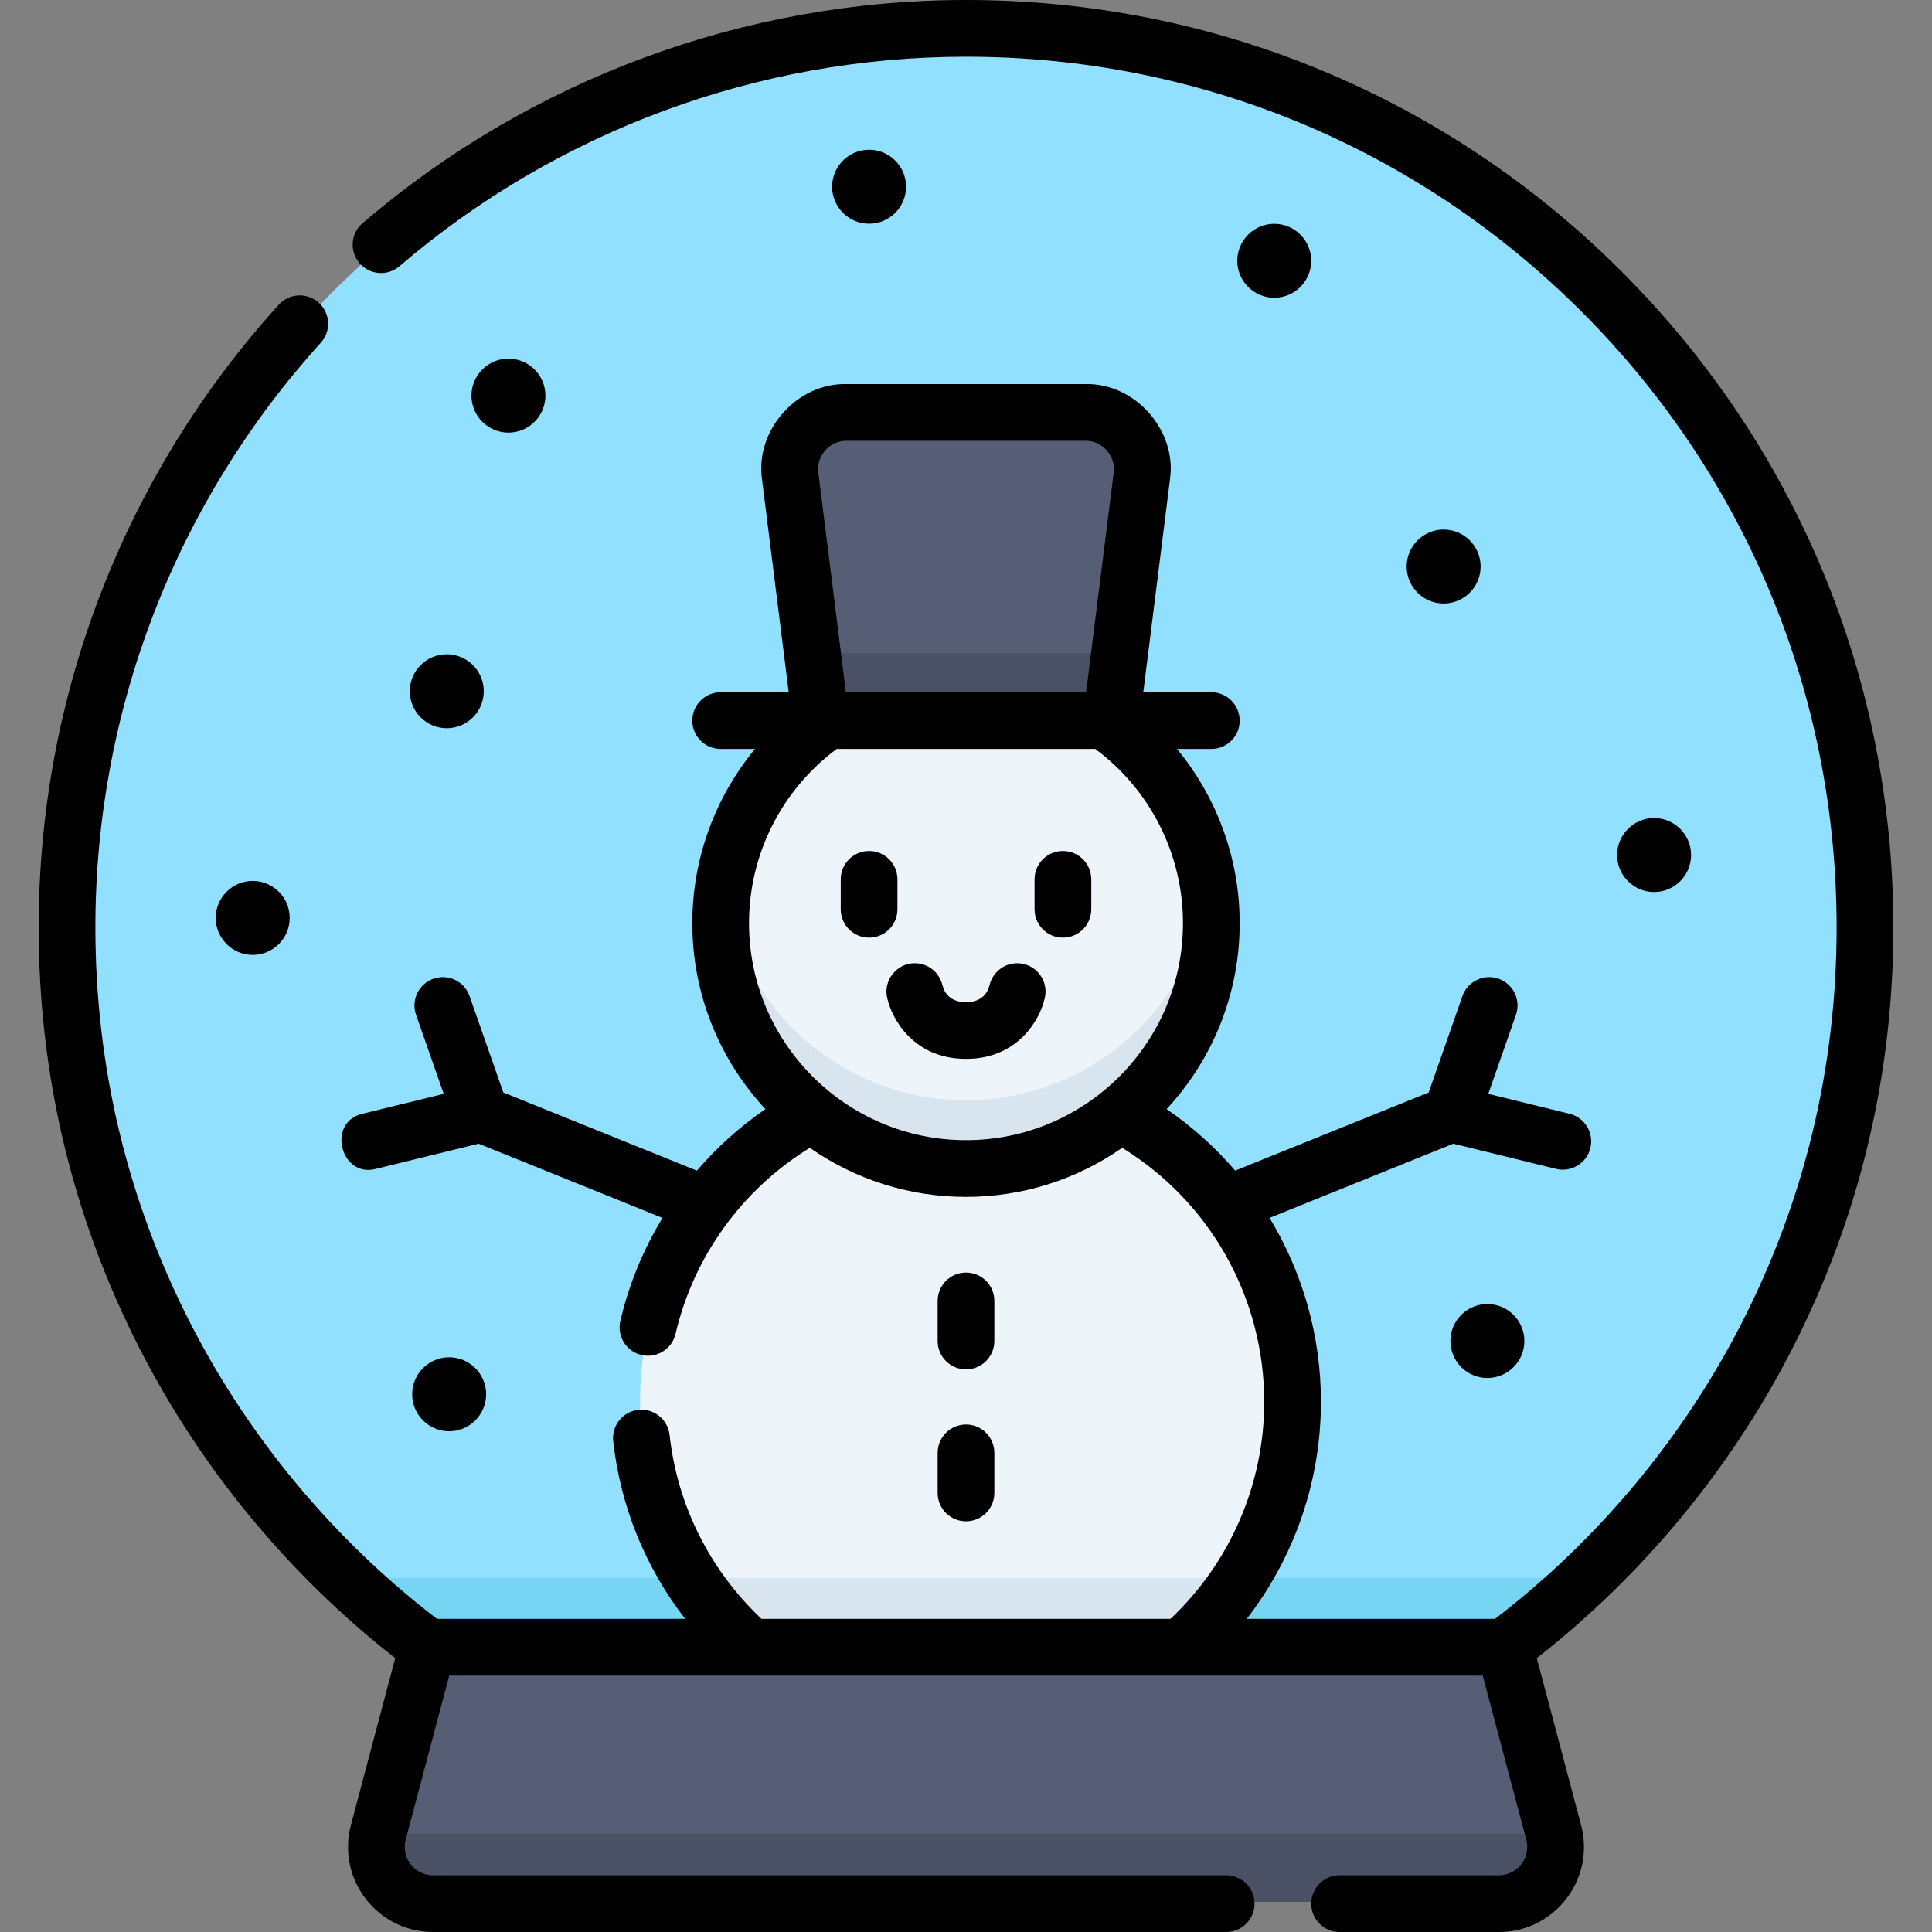 <svg id="Capa_1" enable-background="new 0 0 512 512" height="512" viewBox="0 0 512 512" width="512" xmlns="http://www.w3.org/2000/svg"><rect x="0" y="0" width="512" height="512" fill="#808080" stroke="none"/><g><g><path d="m113.557 436.179h284.886l12.998 48.974c2.526 9.519-4.65 18.848-14.498 18.848h-281.886c-9.848 0-17.024-9.329-14.498-18.848z" fill="#565e75"/><path d="m100.361 486c-1.898 9.217 5.141 18 14.696 18h281.885c9.555 0 16.594-8.783 14.696-18z" fill="#4b5165"/><path d="m256 8c-131.32 0-237.776 106.456-237.776 237.775 0 77.892 37.455 147.033 95.335 190.403h284.881c57.88-43.37 95.335-112.512 95.335-190.403.001-131.319-106.455-237.775-237.775-237.775z" fill="#92e0ff"/><path d="m92.266 418.178c6.737 6.401 13.842 12.417 21.293 18h284.881c7.45-5.583 14.556-11.599 21.293-18z" fill="#75d5f2"/><g><path d="m292.595 191.097h-73.191c-17.08 11.688-28.292 31.323-28.292 53.581 0 35.837 29.051 64.888 64.888 64.888 35.836 0 64.888-29.051 64.888-64.888 0-22.259-11.212-41.893-28.293-53.581z" fill="#edf4fa"/><path d="m256 291.566c-32.792 0-59.887-24.33-64.256-55.92-.411 2.952-.632 5.966-.632 9.032 0 35.837 29.051 64.888 64.888 64.888 35.836 0 64.888-29.051 64.888-64.888 0-3.066-.22-6.079-.632-9.032-4.369 31.59-31.464 55.92-64.256 55.92z" fill="#d8e5ef"/><path d="m199.016 436.178h113.967c18.012-15.831 29.395-39.023 29.395-64.888 0-32.955-18.459-61.591-45.598-76.154-11.144 9.018-25.328 14.429-40.781 14.429s-29.637-5.411-40.781-14.429c-27.138 14.563-45.597 43.199-45.597 76.154 0 25.865 11.383 49.058 29.395 64.888z" fill="#edf4fa"/><path d="m183.47 418.178c4.34 6.694 9.576 12.753 15.546 18h113.967c5.97-5.247 11.206-11.306 15.546-18z" fill="#d8e5ef"/></g><path d="m294.389 191.097h-76.777l-8.109-64.642c-1.123-8.955 5.858-16.867 14.883-16.867h63.229c9.025 0 16.007 7.912 14.883 16.867z" fill="#565e75"/><path d="m215.353 173.097 2.258 18h76.778l2.258-18z" fill="#4b5165"/></g><g><path d="m429.775 71.98c-46.417-46.417-108.131-71.98-173.775-71.98-58.66 0-115.452 21.004-159.917 59.142-3.15 2.702-3.514 7.446-.812 10.596 2.701 3.15 7.445 3.512 10.596.812 41.743-35.803 95.061-55.521 150.133-55.521 61.629 0 119.57 24 163.148 67.578s67.578 101.519 67.578 163.148c0 36.962-8.475 72.268-25.189 104.936-15.57 30.433-38.134 57.469-65.344 78.325h-65.788c12.637-16.348 19.657-36.54 19.657-57.5 0-17.54-4.86-34.325-13.617-48.762l48.701-19.665 27.229 6.673c3.924.995 8.115-1.448 9.087-5.51.988-4.031-1.478-8.099-5.51-9.088l-21.544-5.279 7.331-20.936c1.372-3.917-.692-8.204-4.609-9.576-3.917-1.369-8.204.692-9.575 4.609l-8.942 25.536-51.272 20.703c-5.275-6.135-11.364-11.63-18.179-16.297 12.007-12.947 19.366-30.261 19.366-49.269 0-17.062-6.002-33.327-16.609-46.171h9.094c4.151 0 7.515-3.364 7.515-7.515 0-4.15-3.364-7.515-7.515-7.515h-18.033l7.065-56.319c1.938-13.032-9.198-25.649-22.368-25.35h-63.354c-13.172-.3-24.306 12.319-22.369 25.35l7.065 56.319h-18.035c-4.15 0-7.515 3.365-7.515 7.515s3.364 7.515 7.515 7.515h9.095c-10.607 12.845-16.609 29.11-16.609 46.171 0 19.01 7.362 36.326 19.371 49.273-6.782 4.649-12.867 10.148-18.163 16.301l-51.291-20.711-8.942-25.536c-1.371-3.917-5.657-5.979-9.576-4.609-3.917 1.372-5.98 5.659-4.609 9.576l7.331 20.935-21.544 5.28c-9.548 2.189-5.785 17.084 3.577 14.598l27.229-6.673 48.713 19.67c-5.089 8.378-8.897 17.57-11.169 27.302-.943 4.042 1.568 8.083 5.61 9.026 4.045.944 8.083-1.568 9.026-5.61 4.792-20.525 17.641-38.25 35.56-49.284.191.133.393.263.607.392 11.633 7.945 25.681 12.6 40.8 12.6s29.169-4.656 40.802-12.601c.213-.128.415-.258.605-.391 23.326 14.355 37.626 39.734 37.626 67.323 0 21.781-9.022 42.581-24.844 57.5h-108.378c-13.686-12.894-22.307-30.097-24.364-48.741-.455-4.126-4.172-7.103-8.293-6.645-4.125.455-7.101 4.168-6.645 8.293 1.906 17.281 8.551 33.51 19.076 47.093h-65.777c-27.21-20.856-49.774-47.892-65.344-78.325-16.714-32.668-25.188-67.974-25.188-104.936 0-57.403 21.214-112.418 59.735-154.911 2.788-3.075 2.554-7.827-.521-10.615-3.074-2.787-7.827-2.555-10.615.521-41.032 45.263-63.629 103.863-63.629 165.005 0 39.365 9.029 76.974 26.838 111.782 16.211 31.685 39.546 59.892 67.653 81.889l-11.743 44.247c-1.81 6.819-.381 13.936 3.92 19.528s10.815 8.799 17.869 8.799h210.165c4.151 0 7.515-3.364 7.515-7.515s-3.364-7.515-7.515-7.515h-210.166c-2.352 0-4.523-1.069-5.957-2.933s-1.91-4.236-1.307-6.509l11.54-43.482h273.882l11.541 43.482c.604 2.273.127 4.646-1.306 6.509-1.434 1.864-3.606 2.933-5.957 2.933h-42.212c-4.151 0-7.515 3.365-7.515 7.515s3.364 7.515 7.515 7.515h42.212c7.055 0 13.569-3.207 17.869-8.799 4.301-5.592 5.731-12.709 3.921-19.528l-11.743-44.247c28.106-21.997 51.442-50.204 67.654-81.889 17.808-34.808 26.838-72.416 26.838-111.782-.002-65.643-25.564-127.358-71.982-173.775zm-211.086 47.378c1.447-1.64 3.448-2.543 5.635-2.543h63.354c4.394-.11 8.113 4.104 7.456 8.45l-7.3 58.19h-63.666l-7.3-58.19c-.273-2.17.374-4.267 1.821-5.907zm37.311 182.798c-31.706 0-57.5-25.795-57.5-57.5 0-18.233 8.645-35.327 23.236-46.171h68.528c14.591 10.844 23.236 27.937 23.236 46.171 0 31.706-25.795 57.5-57.5 57.5z"/><path d="m134.739 114.65c5.405 0 9.802-4.397 9.802-9.802s-4.397-9.801-9.802-9.801-9.801 4.397-9.801 9.801 4.396 9.802 9.801 9.802z"/><path d="m240.119 49.484c0-5.405-4.397-9.802-9.802-9.802s-9.801 4.397-9.801 9.802 4.397 9.801 9.801 9.801c5.405.001 9.802-4.396 9.802-9.801z"/><path d="m57.17 243.255c0 5.405 4.397 9.801 9.802 9.801s9.801-4.397 9.801-9.801c0-5.405-4.397-9.802-9.801-9.802-5.405 0-9.802 4.397-9.802 9.802z"/><path d="m108.6 183.19c0 5.405 4.397 9.802 9.801 9.802 5.405 0 9.802-4.397 9.802-9.802s-4.397-9.801-9.802-9.801c-5.404 0-9.801 4.397-9.801 9.801z"/><path d="m392.38 150.135c0-5.405-4.397-9.801-9.801-9.801s-9.801 4.397-9.801 9.801c0 5.405 4.397 9.802 9.801 9.802s9.801-4.397 9.801-9.802z"/><path d="m448.153 226.597c0-5.405-4.397-9.802-9.801-9.802s-9.801 4.397-9.801 9.802 4.397 9.801 9.801 9.801c5.403 0 9.801-4.396 9.801-9.801z"/><path d="m128.832 369.497c0-5.405-4.397-9.801-9.802-9.801s-9.801 4.397-9.801 9.801 4.397 9.802 9.801 9.802 9.802-4.397 9.802-9.802z"/><path d="m337.69 78.909c5.404 0 9.801-4.397 9.801-9.802s-4.397-9.801-9.801-9.801-9.801 4.397-9.801 9.801 4.397 9.802 9.801 9.802z"/><path d="m384.37 355.384c0 5.405 4.397 9.801 9.802 9.801 5.404 0 9.801-4.397 9.801-9.801s-4.397-9.802-9.801-9.802c-5.405 0-9.802 4.397-9.802 9.802z"/><path d="m256 362.898c4.151 0 7.515-3.364 7.515-7.515v-10.626c0-4.15-3.364-7.515-7.515-7.515-4.15 0-7.515 3.364-7.515 7.515v10.626c0 4.151 3.365 7.515 7.515 7.515z"/><path d="m248.485 395.648c0 4.15 3.365 7.515 7.515 7.515 4.151 0 7.515-3.365 7.515-7.515v-10.626c0-4.15-3.364-7.515-7.515-7.515-4.15 0-7.515 3.365-7.515 7.515z"/><path d="m237.832 240.968v-7.935c0-4.15-3.365-7.515-7.515-7.515s-7.515 3.365-7.515 7.515v7.935c0 4.15 3.364 7.515 7.515 7.515 4.15-.001 7.515-3.365 7.515-7.515z"/><path d="m281.683 225.518c-4.151 0-7.515 3.365-7.515 7.515v7.935c0 4.15 3.364 7.515 7.515 7.515s7.515-3.365 7.515-7.515v-7.935c0-4.15-3.364-7.515-7.515-7.515z"/><path d="m269.56 255.272c-3.582 0-6.573 2.508-7.327 5.863l-.009-.002c-.417 1.662-1.78 4.452-6.225 4.452-4.446 0-5.808-2.79-6.225-4.452l-.009.002c-.754-3.355-3.745-5.863-7.327-5.863-4.783-.066-8.482 4.631-7.303 9.258 1.268 5.711 7.146 16.084 20.864 16.084s19.595-10.373 20.864-16.084c.133-.56.212-1.142.212-1.743 0-4.151-3.364-7.515-7.515-7.515z"/></g></g></svg>